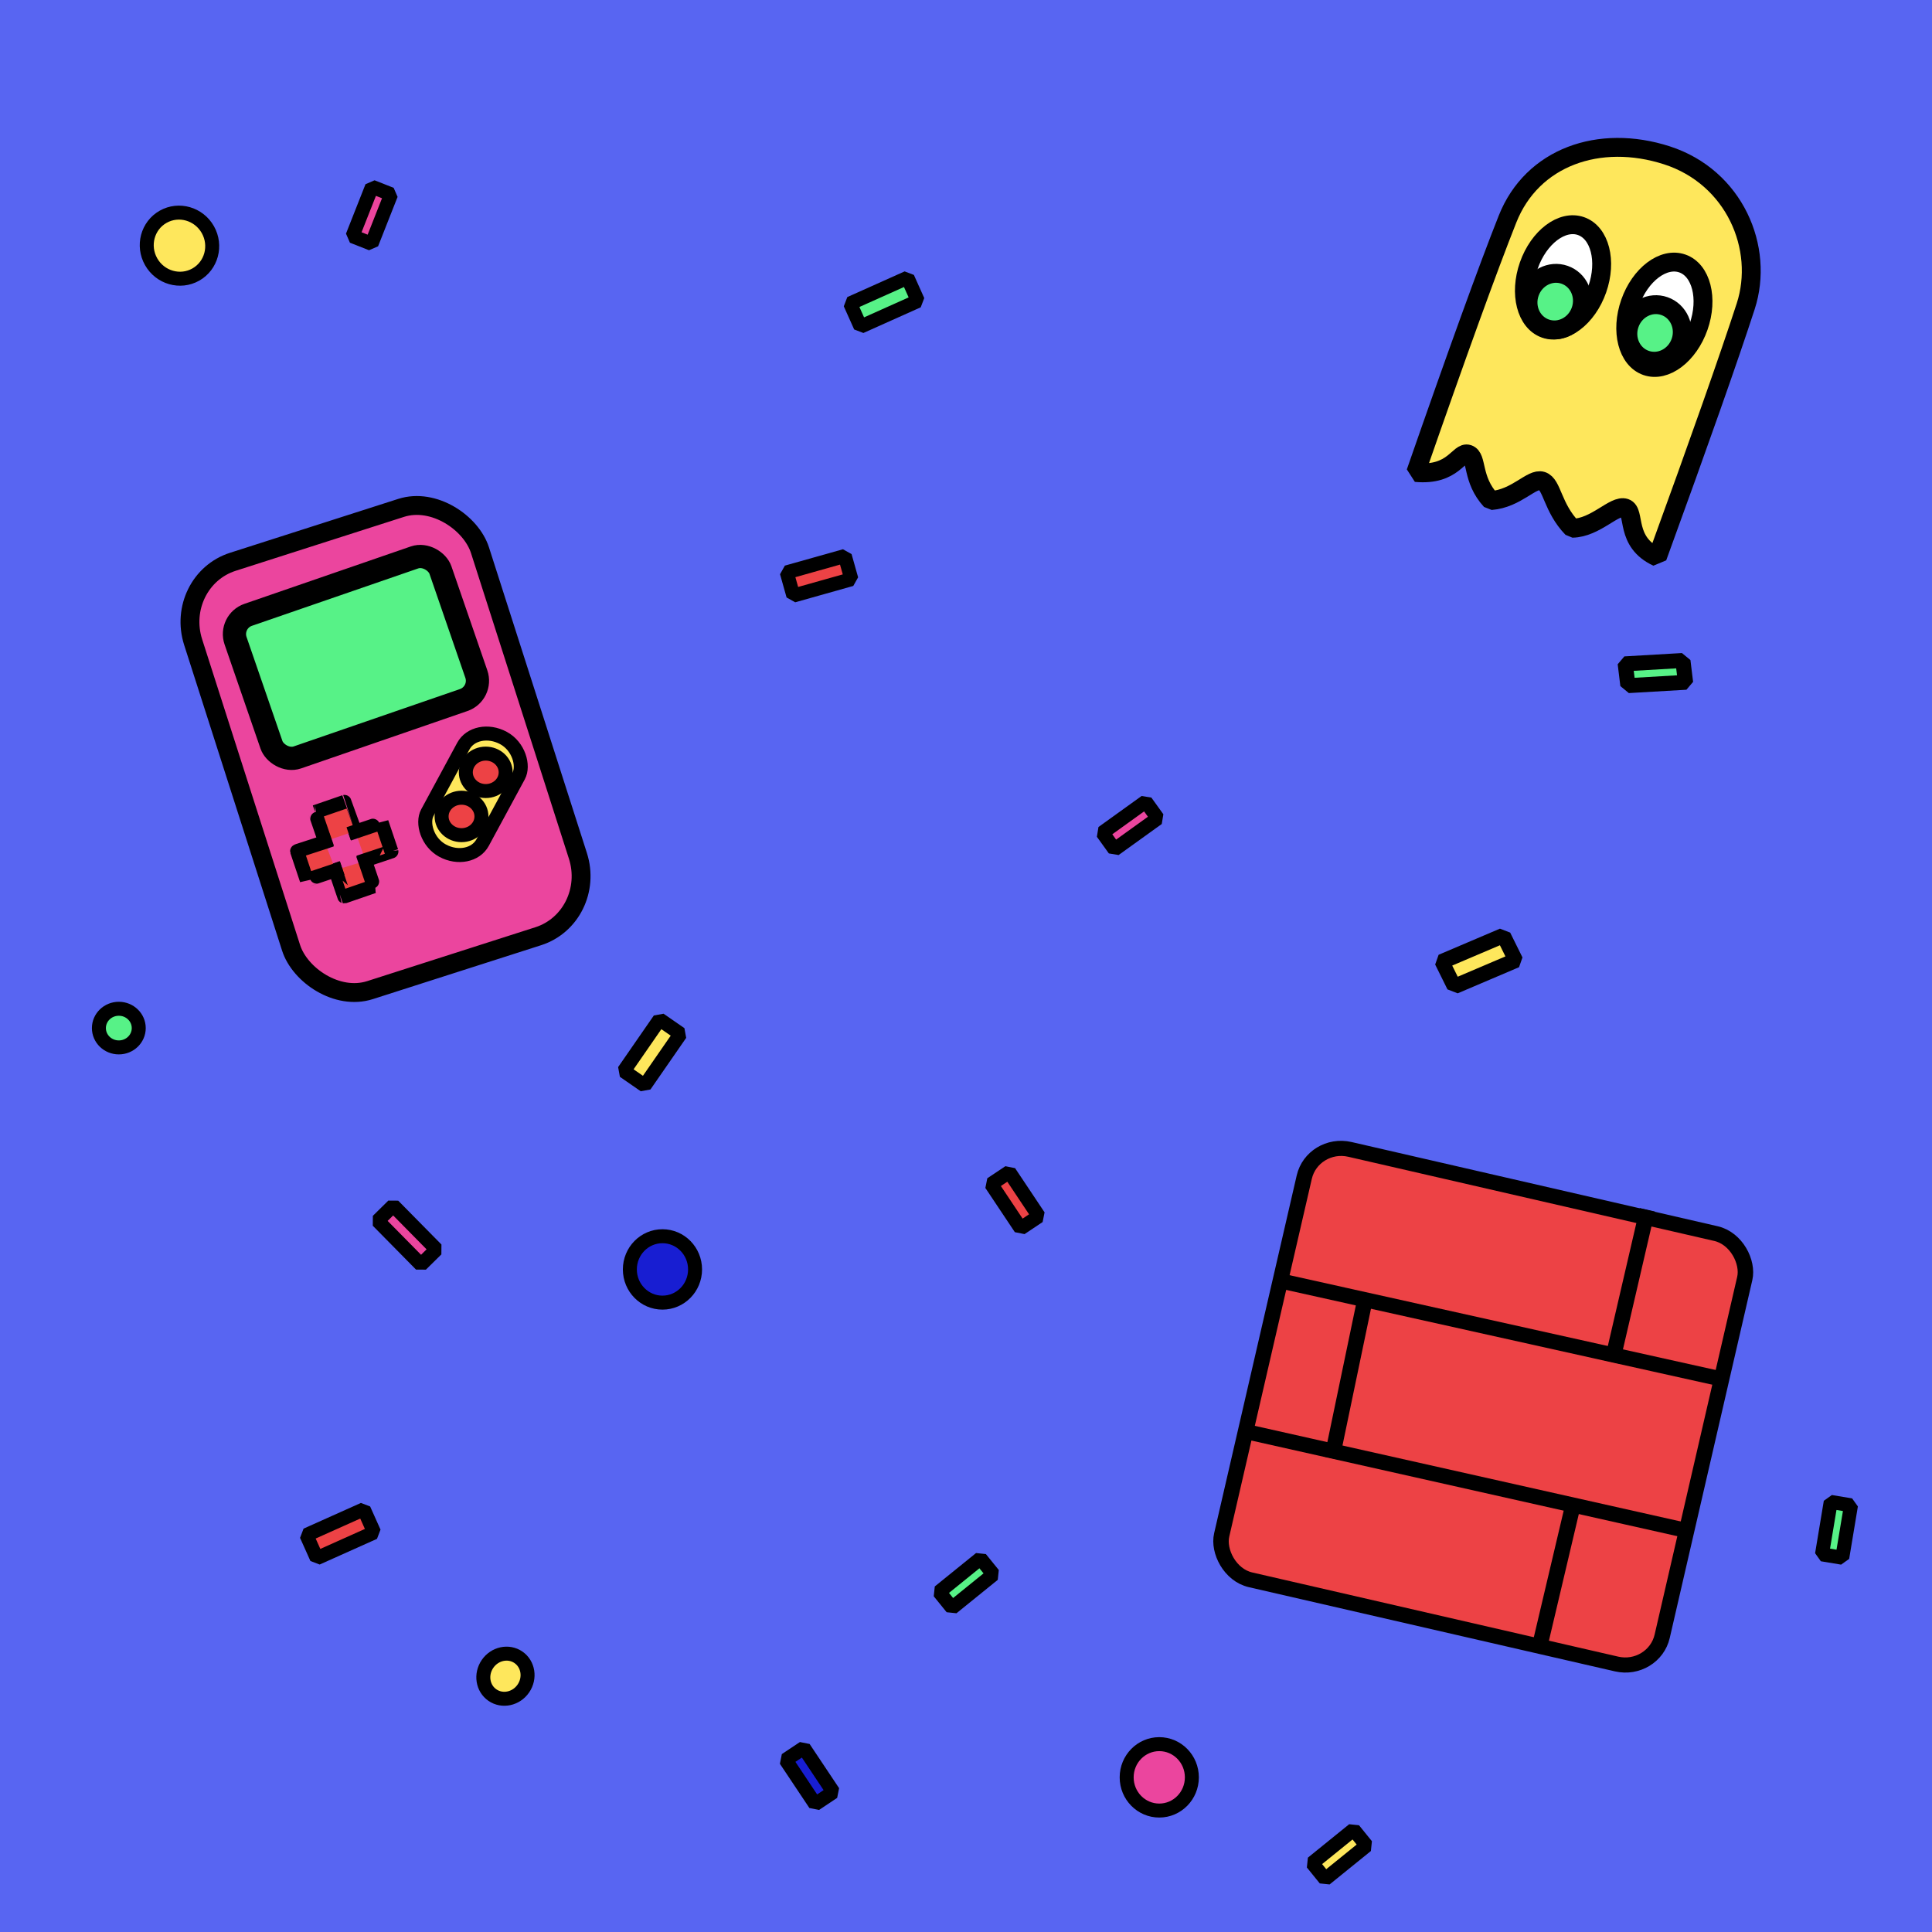 <?xml version="1.0" standalone="no"?>
<!DOCTYPE svg PUBLIC "-//W3C//DTD SVG 20010904//EN" "http://www.w3.org/TR/2001/REC-SVG-20010904/DTD/svg10.dtd">
<!-- Created using Krita: https://krita.org -->
<svg xmlns="http://www.w3.org/2000/svg" 
    xmlns:xlink="http://www.w3.org/1999/xlink"
    xmlns:krita="http://krita.org/namespaces/svg/krita"
    xmlns:sodipodi="http://sodipodi.sourceforge.net/DTD/sodipodi-0.dtd"
    width="384pt"
    height="384pt"
    viewBox="0 0 384 384">
<rect x="0" y="0" width="384" height="384" fill="#333333" stroke="none"/>
<defs/>
<rect id="shape0" fill="#5865f2" fill-rule="evenodd" stroke="#5865f2" stroke-width="1.51" stroke-linecap="square" stroke-linejoin="bevel" width="384" height="384"/><rect id="shape1" transform="matrix(0.952 -0.305 0.305 0.952 34.485 115.44)" fill="#eb459e" fill-rule="evenodd" stroke="#000000" stroke-width="3.751" stroke-linecap="square" stroke-linejoin="bevel" width="59.887" height="89.421" rx="12.375" ry="12.805"/><rect id="shape2" transform="matrix(0.88 0.476 -0.476 0.88 94.573 143.711)" fill="#fee75c" fill-rule="evenodd" stroke="#000000" stroke-width="2.779" stroke-linecap="square" stroke-linejoin="bevel" width="12.487" height="25.437" rx="6.243" ry="5.203"/><path id="shape3" transform="translate(281.391, 29.288)" fill="#fee75c" fill-rule="evenodd" stroke="#000000" stroke-width="3.751" stroke-linecap="square" stroke-linejoin="bevel" d="M65.58 31.6C62.288 41.729 56.434 58.344 48.02 81.444C41.447 78.411 43.786 72.409 41.626 71.686C39.467 70.963 35.8 75.629 31.106 75.704C27.11 71.579 27.146 66.963 25.088 66.318C23.031 65.672 20.082 69.8 14.949 70.201C11.027 65.935 12.319 61.619 10.426 60.982C8.534 60.345 7.577 65.335 0 64.624C8.254 40.894 14.333 24.106 18.238 14.261C23.137 1.91 36.497 -2.75 49.922 1.586C63.347 5.922 69.348 20.01 65.58 31.6Z" sodipodi:nodetypes="ccccccccszs"/><rect id="shape4" transform="matrix(0.945 -0.326 0.326 0.945 45.499 123.52)" fill="#57f287" fill-rule="evenodd" stroke="#000000" stroke-width="4.615" stroke-linecap="square" stroke-linejoin="bevel" width="43.091" height="29.994" rx="4.053" ry="4.053"/><ellipse id="shape5" transform="matrix(1 0.001 -0.001 1 92.589 149.783)" rx="3.96" ry="3.72" cx="3.96" cy="3.72" fill="#ed4245" fill-rule="evenodd" stroke="#000000" stroke-width="2.779" stroke-linecap="square" stroke-linejoin="bevel"/><ellipse id="shape0" transform="matrix(1 0.001 -0.001 1 87.777 158.55)" rx="3.96" ry="3.72" cx="3.96" cy="3.72" fill="#ed4245" stroke="#000000" stroke-width="2.779" stroke-linecap="square" stroke-linejoin="bevel"/><path id="shape6" transform="matrix(0.945 -0.326 0.326 0.945 62.599 161.408)" fill="#ed4245" fill-rule="evenodd" stroke="#000000" stroke-width="2.779" stroke-linecap="square" stroke-linejoin="bevel" d="M6.265 12.447C6.265 16.887 6.22 17.76 6.212 17.76L0.031 17.76C0.013 17.749 0.078 14.57 0.072 12.221M0 6.142C-0.002 1.701 0.013 -0.005 0.031 1.2967e-05L6.212 1.2967e-05C6.216 1.2967e-05 6.274 3.486 6.296 6.168" sodipodi:nodetypes="cccccccc"/><path id="shape01" transform="matrix(0.318 0.948 -0.948 0.318 75.88 163.512)" fill="#ed4245" stroke="#000000" stroke-width="2.779" stroke-linecap="square" stroke-linejoin="bevel" d="M6.055 11.712C6.063 14.23 6.053 17.76 6.037 17.76L0.024 17.76C-0.039 17.755 0.041 16.386 0.049 11.947M0.02 5.538C0.011 3.11 0.012 0.015 0.034 0.014L6.037 0C6.066 0 6.023 1.028 6.024 5.468" sodipodi:nodetypes="cccccccc"/><ellipse id="shape7" transform="translate(223.933, 346.662)" rx="6.48" ry="6.6" cx="6.48" cy="6.6" fill="#eb459e" fill-rule="evenodd" stroke="#000000" stroke-width="2.779" stroke-linecap="square" stroke-linejoin="bevel"/><rect id="shape8" transform="matrix(-0.822 -0.569 0.569 -0.822 128.141 215.752)" fill="#fee75c" fill-rule="evenodd" stroke="#000000" stroke-width="2.779" stroke-linecap="square" stroke-linejoin="bevel" width="5.04" height="12.48"/><rect id="shape9" transform="matrix(-0.962 0.271 -0.271 -0.962 169.22 115.124)" fill="#ed4245" fill-rule="evenodd" stroke="#000000" stroke-width="2.779" stroke-linecap="square" stroke-linejoin="bevel" width="12" height="4.8"/><rect id="shape10" transform="matrix(0.629 0.777 -0.777 0.629 269.034 363.657)" fill="#fee75c" fill-rule="evenodd" stroke="#000000" stroke-width="2.779" stroke-linecap="square" stroke-linejoin="bevel" width="4.08" height="10.56"/><rect id="shape11" transform="matrix(0.832 -0.555 0.555 0.832 156.167 349.798)" fill="#181ed2" fill-rule="evenodd" stroke="#000000" stroke-width="2.779" stroke-linecap="square" stroke-linejoin="bevel" width="4.32" height="10.56"/><ellipse id="shape12" transform="matrix(0.944 0.331 -0.331 0.944 307.443 42.555)" rx="7.2" ry="10.8" cx="7.2" cy="10.8" fill="#ffffff" fill-rule="evenodd" stroke="#000000" stroke-width="3.751" stroke-linecap="square" stroke-linejoin="bevel"/><ellipse id="shape02" transform="matrix(0.944 0.331 -0.331 0.944 327.585 49.986)" rx="7.2" ry="10.8" cx="7.2" cy="10.8" fill="#ffffff" stroke="#000000" stroke-width="3.751" stroke-linecap="square" stroke-linejoin="bevel"/><ellipse id="shape03" transform="matrix(0.944 0.331 -0.331 0.944 325.753 59.063)" rx="5.375" ry="5.65" cx="5.375" cy="5.65" fill="#57f287" stroke="#000000" stroke-width="3.751" stroke-linecap="square" stroke-linejoin="bevel"/><rect id="shape1" transform="matrix(0.409 0.913 -0.913 0.409 180.372 55.21)" fill="#57f287" stroke="#000000" stroke-width="2.779" stroke-linecap="square" stroke-linejoin="bevel" width="5.04" height="12.48"/><rect id="shape2" transform="matrix(-0.712 0.702 -0.702 -0.712 86.751 248.331)" fill="#eb459e" stroke="#000000" stroke-width="2.779" stroke-linecap="square" stroke-linejoin="bevel" width="4.32" height="12.24"/><rect id="shape11" transform="matrix(-0.584 -0.812 0.812 -0.584 221.523 168.816)" fill="#eb459e" stroke="#000000" stroke-width="2.779" stroke-linecap="square" stroke-linejoin="bevel" width="4.08" height="10.56"/><rect id="shape04" transform="matrix(0.485 0.98 -0.977 0.416 298.802 185.939)" fill="#fee75c" stroke="#000000" stroke-width="2.779" stroke-linecap="square" stroke-linejoin="bevel" width="5.04" height="12.48"/><rect id="shape21" transform="matrix(0.13 1.063 -1.084 0.063 334.48 131.276)" fill="#57f287" stroke="#000000" stroke-width="2.779" stroke-linecap="square" stroke-linejoin="bevel" width="4.08" height="10.56"/><ellipse id="shape05" transform="matrix(0.825 0.565 -0.565 0.825 99.473 326.957)" rx="4.32" ry="4.56" cx="4.32" cy="4.56" fill="#fee75c" stroke="#000000" stroke-width="2.779" stroke-linecap="square" stroke-linejoin="bevel"/><rect id="shape12" transform="matrix(0.409 0.913 -0.913 0.409 72.3 299.989)" fill="#ed4245" stroke="#000000" stroke-width="2.779" stroke-linecap="square" stroke-linejoin="bevel" width="5.04" height="12.48"/><ellipse id="shape01" transform="matrix(1 0 0 1 125.189 245.708)" rx="6.48" ry="6.6" cx="6.48" cy="6.6" fill="#181ed2" stroke="#000000" stroke-width="2.779" stroke-linecap="square" stroke-linejoin="bevel"/><rect id="shape22" transform="matrix(0.629 0.777 -0.777 0.629 194.873 309.757)" fill="#57f287" stroke="#000000" stroke-width="2.779" stroke-linecap="square" stroke-linejoin="bevel" width="4.08" height="10.56"/><rect id="shape3" transform="matrix(0.832 -0.555 0.555 0.832 197.005 235.347)" fill="#ed4245" stroke="#000000" stroke-width="2.779" stroke-linecap="square" stroke-linejoin="bevel" width="4.32" height="10.56"/><rect id="shape13" transform="matrix(0.987 0.164 -0.164 0.987 363.868 298.519)" fill="#57f287" stroke="#000000" stroke-width="2.779" stroke-linecap="square" stroke-linejoin="bevel" width="4.08" height="10.56"/><ellipse id="shape06" transform="matrix(0.87 -0.492 0.492 0.87 26.788 46.274)" rx="6.48" ry="6.6" cx="6.48" cy="6.6" fill="#fee75c" stroke="#000000" stroke-width="2.779" stroke-linecap="square" stroke-linejoin="bevel"/><rect id="shape23" transform="matrix(0.93 0.367 -0.367 0.93 73.937 37.126)" fill="#eb459e" stroke="#000000" stroke-width="2.779" stroke-linecap="square" stroke-linejoin="bevel" width="4.08" height="10.56"/><ellipse id="shape07" transform="matrix(1 0 0 1 19.657 200.501)" rx="3.96" ry="3.84" cx="3.96" cy="3.84" fill="#57f287" stroke="#000000" stroke-width="2.779" stroke-linecap="square" stroke-linejoin="bevel"/><rect id="shape13" transform="matrix(0.8 0.184 -0.18 0.78 260.898 226.749)" fill="#ed4245" fill-rule="evenodd" stroke="#000000" stroke-width="3.751" stroke-linecap="square" stroke-linejoin="bevel" width="109.44" height="109.68" rx="9.246" ry="9.246"/><path id="shape14" transform="matrix(0.8 0.184 -0.18 0.78 255.478 254.16)" fill="none" stroke="#000000" stroke-width="3.751" stroke-linecap="square" stroke-linejoin="miter" stroke-miterlimit="2" d="M0 0.788L107.721 0" sodipodi:nodetypes="cc"/><path id="shape15" transform="matrix(0.8 0.184 -0.18 0.78 248.724 284.312)" fill="none" stroke="#000000" stroke-width="3.751" stroke-linecap="square" stroke-linejoin="miter" stroke-miterlimit="2" d="M0 0.573L107.861 0" sodipodi:nodetypes="cc"/><path id="shape16" transform="matrix(0.8 0.184 -0.18 0.78 327.058 241.912)" fill="none" stroke="#000000" stroke-width="3.751" stroke-linecap="square" stroke-linejoin="miter" stroke-miterlimit="2" d="M0.04 0L0 35.05" sodipodi:nodetypes="cc"/><path id="shape17" transform="matrix(0.8 0.184 -0.18 0.78 270.956 259.944)" fill="none" stroke="#000000" stroke-width="3.751" stroke-linecap="square" stroke-linejoin="miter" stroke-miterlimit="2" d="M0 0L0.756 36.268" sodipodi:nodetypes="cc"/><path id="shape18" transform="matrix(0.8 0.184 -0.18 0.78 312.227 300.325)" fill="none" stroke="#000000" stroke-width="3.751" stroke-linecap="square" stroke-linejoin="miter" stroke-miterlimit="2" d="M0.159 0L0 32.686" sodipodi:nodetypes="cc"/><ellipse id="shape08" transform="matrix(0.944 0.331 -0.331 0.944 305.907 52.838)" rx="5.375" ry="5.65" cx="5.375" cy="5.65" fill="#57f287" stroke="#000000" stroke-width="3.751" stroke-linecap="square" stroke-linejoin="bevel"/>
</svg>
